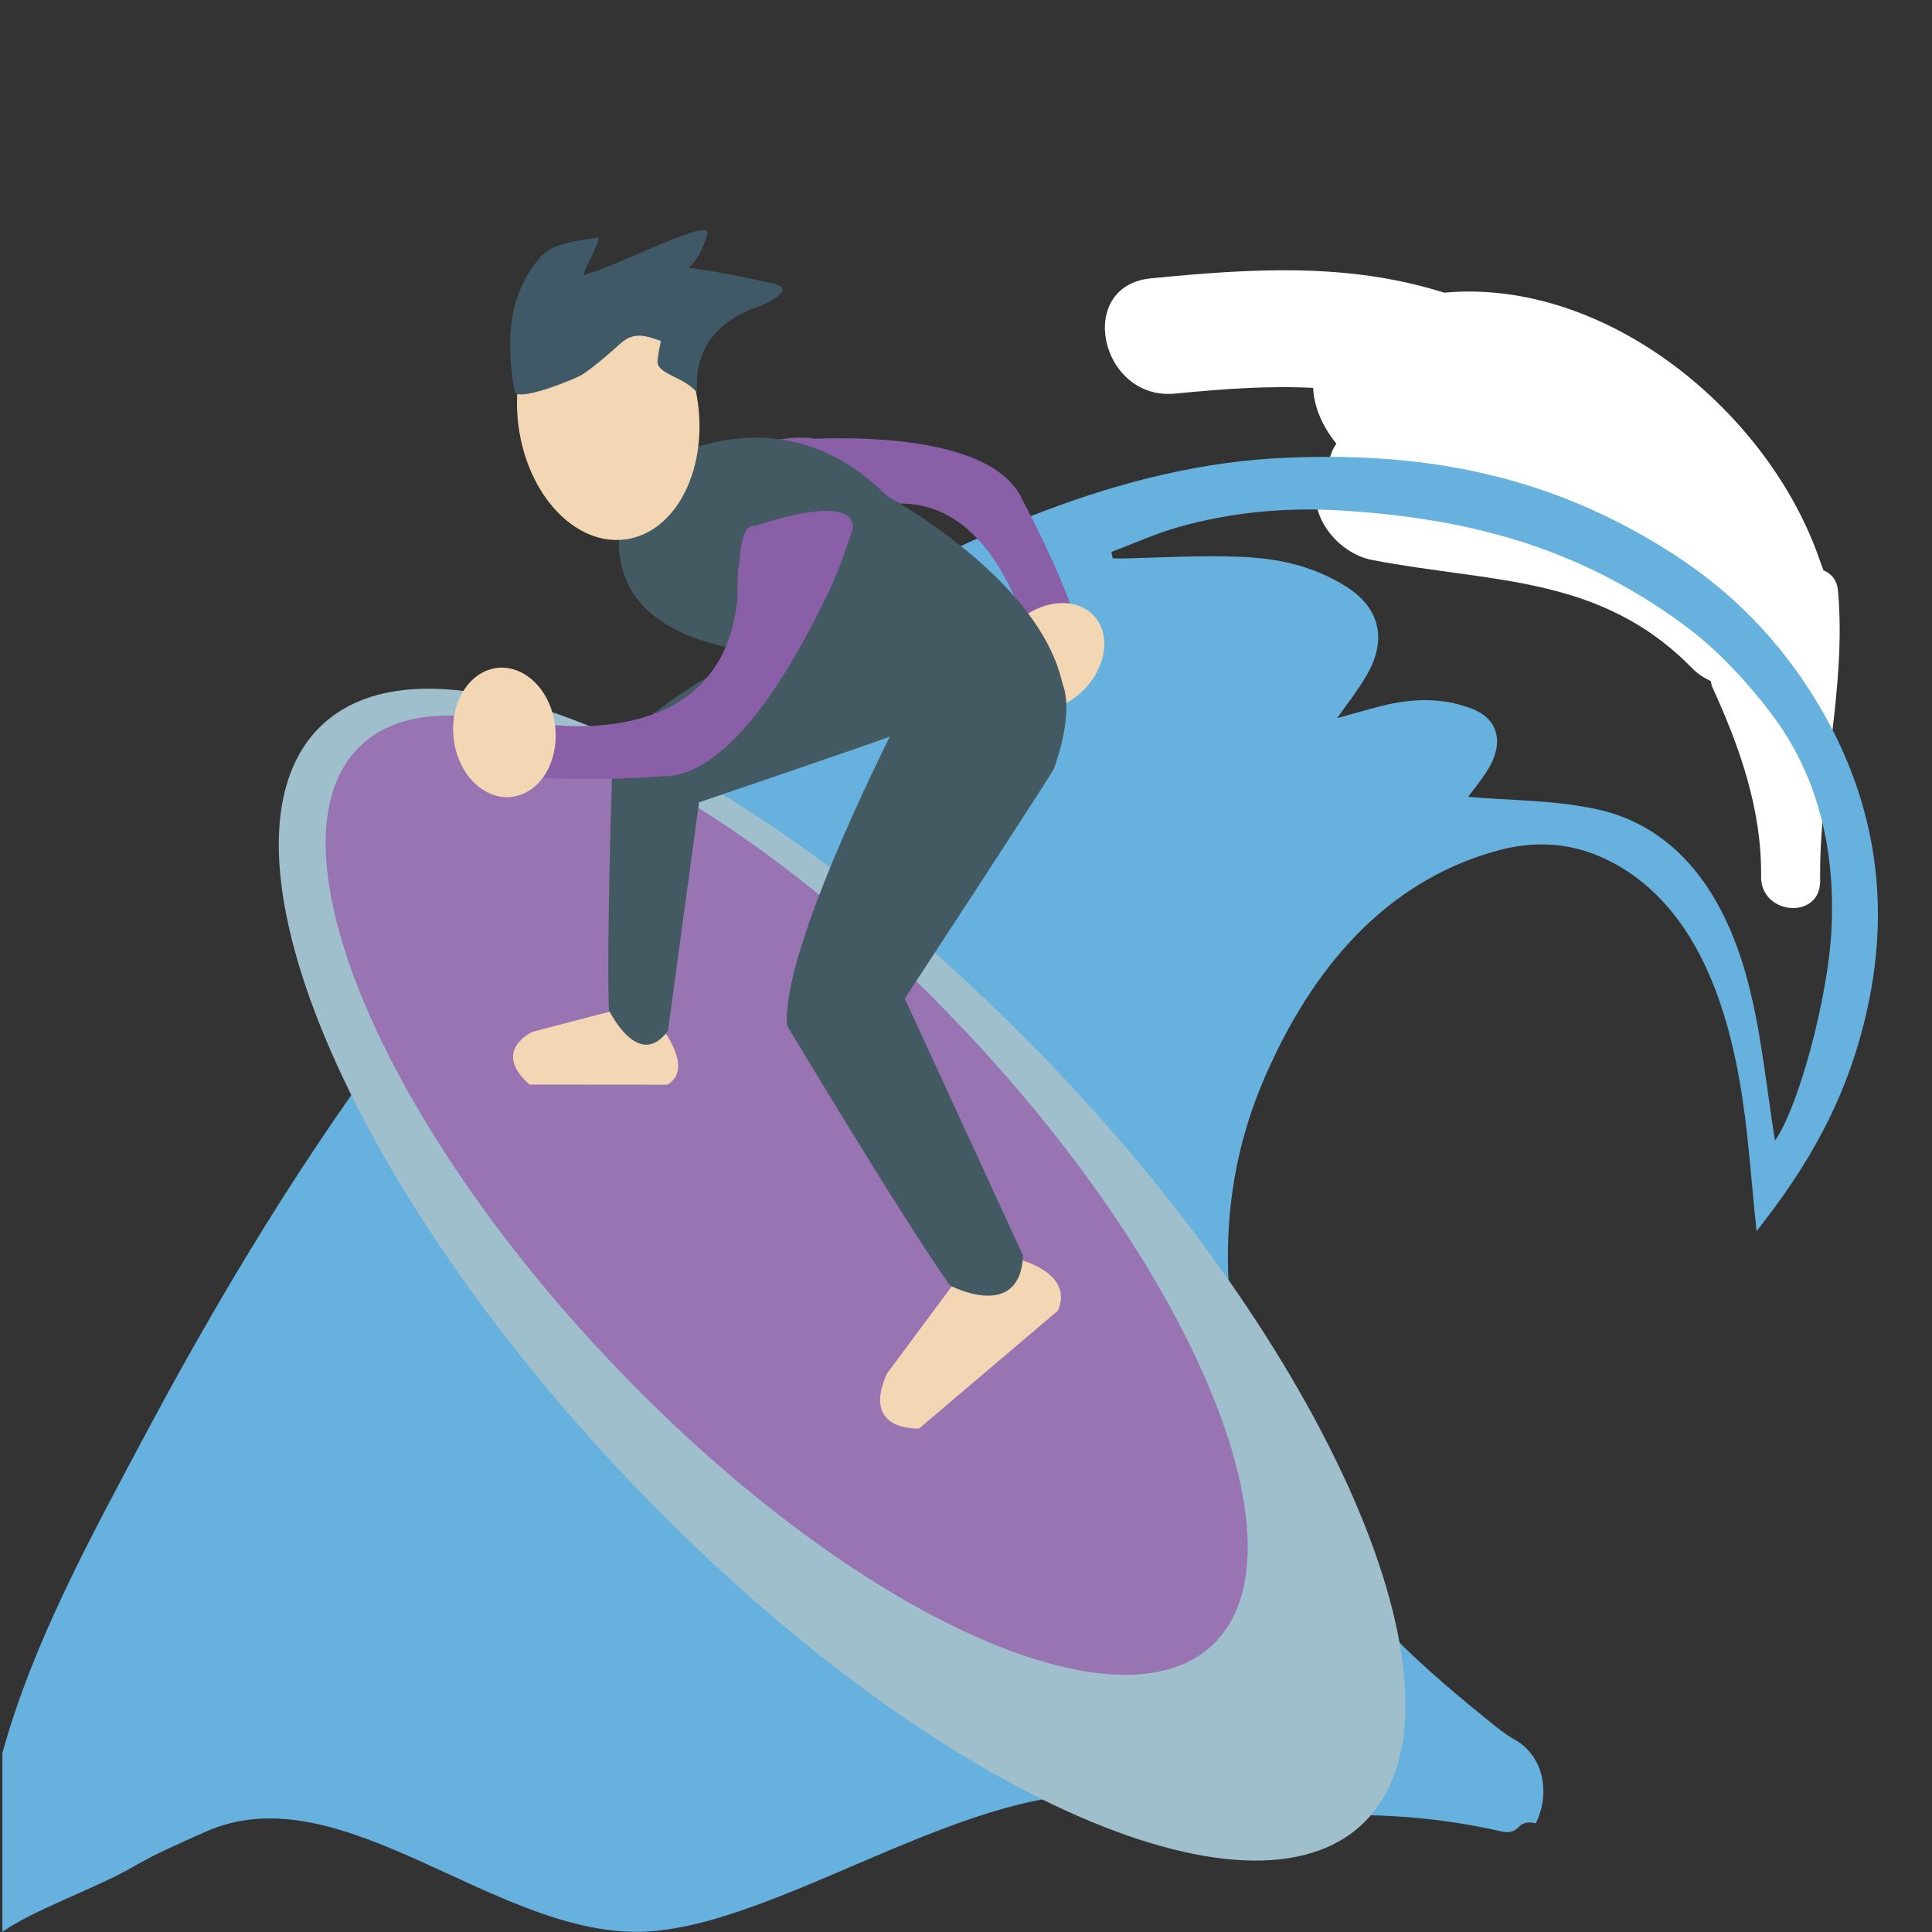 <svg xmlns="http://www.w3.org/2000/svg" viewBox="0 0 64 64" enable-background="new 0 0 64 64"><rect x="0" y="0" width="64" height="64" fill="#333333" stroke="none"/><path fill="#fff" d="m60.887 19.576c-.033-.371-.232-.58-.482-.683-.041-.114-.088-.231-.129-.352-1.697-4.915-7.07-9.337-12.439-8.846-3.162-1-6.338-.807-9.713-.474-2.516.249-1.684 4.064.813 3.817 1.586-.156 3.098-.265 4.563-.188.027.622.293 1.257.768 1.846-.15.223-.232.46-.258.711-1.076 1.137.086 2.878 1.434 3.141 3.994.771 7.582.489 10.617 3.594.184.19.395.317.611.42.016.064.018.125.049.194.916 2 1.652 4.087 1.617 6.313.018 1.242 1.938 1.401 1.957.137-.047-3.238.877-6.383.592-9.63"/><g transform="translate(0 7.664)"><path fill="#66b1de" d="m.083 56.33c1.01-.722 3.11-1.447 4.314-2.146.809-.473 1.551-.779 2.394-1.16 4.557-2.051 9.708 3.594 14.679 3.295 4.671-.284 11.375-5.473 16.188-4.405 4.887 1.087 7.18-.013 12.07 1.087.684.154.461-.424 1.146-.266.471-.938.308-2.206-.701-2.774-.409-.229-.808-.582-1.205-.903-2.063-1.685-4.084-3.517-5.723-6.193-1.351-2.215-2.285-4.709-2.513-7.538-.229-2.836.261-5.239 1.185-7.351 1.785-4.077 4.377-6.569 7.729-7.474 1.364-.363 2.789-.261 4.242.684 2.077 1.356 3.188 3.865 3.725 6.883.298 1.654.39 3.336.576 5.05 1.595-2.023 3.02-4.303 3.692-7.475.757-3.537.216-6.967-1.772-10.185-1.43-2.307-3.162-3.841-5.02-4.985-4.171-2.585-8.313-3.144-12.44-2.977-2.787.11-5.449.782-8.04 1.759-3.089 1.165-6.06 2.706-8.875 4.7-8.53 6.05-15.12 15.03-20.896 25.855-1.797 3.377-3.75 6.925-4.758 10.595v5.923m36.732-45.709c.744-.278 1.473-.61 2.23-.825 1.771-.5 3.613-.667 5.49-.542 3.799.251 7.596 1.063 11.313 3.831 1 .743 1.979 1.768 2.836 2.901 1.52 1.992 2.127 4.472 1.988 7.156-.117 2.323-1.131 5.964-1.871 6.978-.268-1.648-.432-3.441-.869-5.154-.893-3.504-2.73-5.313-5-5.815-1.461-.32-2.914-.293-4.293-.418.16-.226.439-.547.674-.939.52-.873.313-1.646-.549-1.979-1.033-.397-2.027-.331-2.992-.093-.48.122-.967.267-1.473.404.338-.487.684-.917.975-1.418.693-1.183.438-2.247-.697-2.953-1.152-.713-2.314-.922-3.459-.972-1.355-.057-2.695.03-4.04.056-.074.001-.146-.006-.217-.01-.011-.067-.027-.14-.043-.208"/><path fill="#9fbfcc" d="m33.93 26.693c9.75 9.796 14.953 21.262 11.619 25.604-3.334 4.348-13.938-.07-23.685-9.871-9.75-9.795-14.955-21.262-11.621-25.604 3.336-4.347 13.936.074 23.687 9.871"/><path fill="#9974b2" d="m31 25.486c7.979 8.02 12.237 17.406 9.508 20.961-2.729 3.559-11.41-.059-19.385-8.08-7.979-8.02-12.237-17.407-9.512-20.958 2.729-3.559 11.41.057 19.389 8.07"/><g><path fill="#8960a8" d="m24.831 7.082c-1.042.501 1 2.926 1 2.926.085.31.645.169 1.181-.052l.011.025c.077-.048.158-.089.23-.139.418-.187.775-.396.82-.422 4.795-2.065 6.125 4.467 6.125 4.467.541 2.248 1.668.803 1.668.803.493-1.181-1.979-5.761-1.979-5.761-.869-2.01-4.829-2.133-6.902-2.061-.725-.144-2.158.214-2.158.214"/><path fill="#f3d7b4" d="m33.76 12.878c.859-.72 1.992-.757 2.537-.074.541.678.289 1.817-.563 2.539-.854.719-1.988.753-2.534.076-.539-.685-.287-1.816.56-2.541"/></g><path fill="#f3d7b4" d="m21.94 26.417c0 0 1.058 1.325.169 1.851l-4.561-.004c0 0-1.288-.974.073-1.744l2.66-.693 1.659.59"/><g fill="#445a62"><path d="m27 12.823c0 0-5.73 2.734-6.703 4.531 0 0-.211 6.07-.126 8.442 0 0 .973 2.039 1.958.681l1.027-7.563c0 0 5.607-1.905 6.293-2.167 0 0 4.393-2.809-2.449-3.924"/><path d="m20.952 8.173c0 0 4.499-3.374 8.428.593 0 0 7.757 4.171 5.499 8.833l-5.02-1.624c0 0-.06-1.908-1.584-1.984-.001 0-9.981 1.06-7.325-5.818"/></g><path fill="#f3d7b4" d="m33.66 34.03c0 0 1.943.429 1.385 1.722l-4.599 3.905c0 0-1.936.125-1.066-1.817l2.216-2.985 2.064-.825"/><path fill="#445a62" d="m29.861 15.975c0 0-3.984 7.673-3.792 10.328 0 0 3.763 6.301 5.404 8.619 0 0 2.313 1.217 2.417-.992l-3.917-8.515c0 0 4.411-6.732 4.927-7.587.002-.001 2.594-6.605-5.04-1.853"/><path fill="#f3d7b4" d="m23.05 5.287c.468 2.247-.452 4.426-2.05 4.859-1.606.441-3.285-1.027-3.752-3.273-.467-2.248.453-4.426 2.055-4.86 1.602-.433 3.28 1.032 3.747 3.274"/><g><path fill="#8960a8" d="m28.25 9.835c.061-1.246-3.227-.076-3.227-.076-.333-.054-.483.376-.544 1.376h-.034c.004 0 .004-.024.008.075-.031.493-.02.83-.02.894-.495 5.643-7.235 4.091-7.235 4.091-2.365-.424-1.587 1.286-1.587 1.286.847 1 6.358.57 6.358.57 2.307 0 4.418-3.917 5.388-5.917h.003c.502-.999.89-2.299.89-2.299"/><path fill="#f3d7b4" d="m18.35 16.15c.241 1.156-.295 2.3-1.204 2.545-.904.25-1.836-.492-2.078-1.65-.241-1.158.299-2.298 1.204-2.545.909-.247 1.84.495 2.078 1.65"/></g><path fill="#405967" d="m25.643 1.736c-.942-.209-1.874-.407-2.821-.528.276-.281.472-.622.609-1.122.169-.608-3.116 1.143-4.112 1.361.034-.177.64-1.262.483-1.241-1.396.18-1.706.416-1.924.675-1.05 1.228-1.12 2.739-.836 4.416.069.397 2.089-.439 2.253-.555.445-.302.847-.66 1.257-1.026.475-.428.9-.232 1.341-.085-.045.209-.088.422-.11.652-.046.434.781.5 1.268 1.01.165.173-.487-1.92 2.081-2.804.231-.08 1.282-.578.511-.749"/></g></svg>